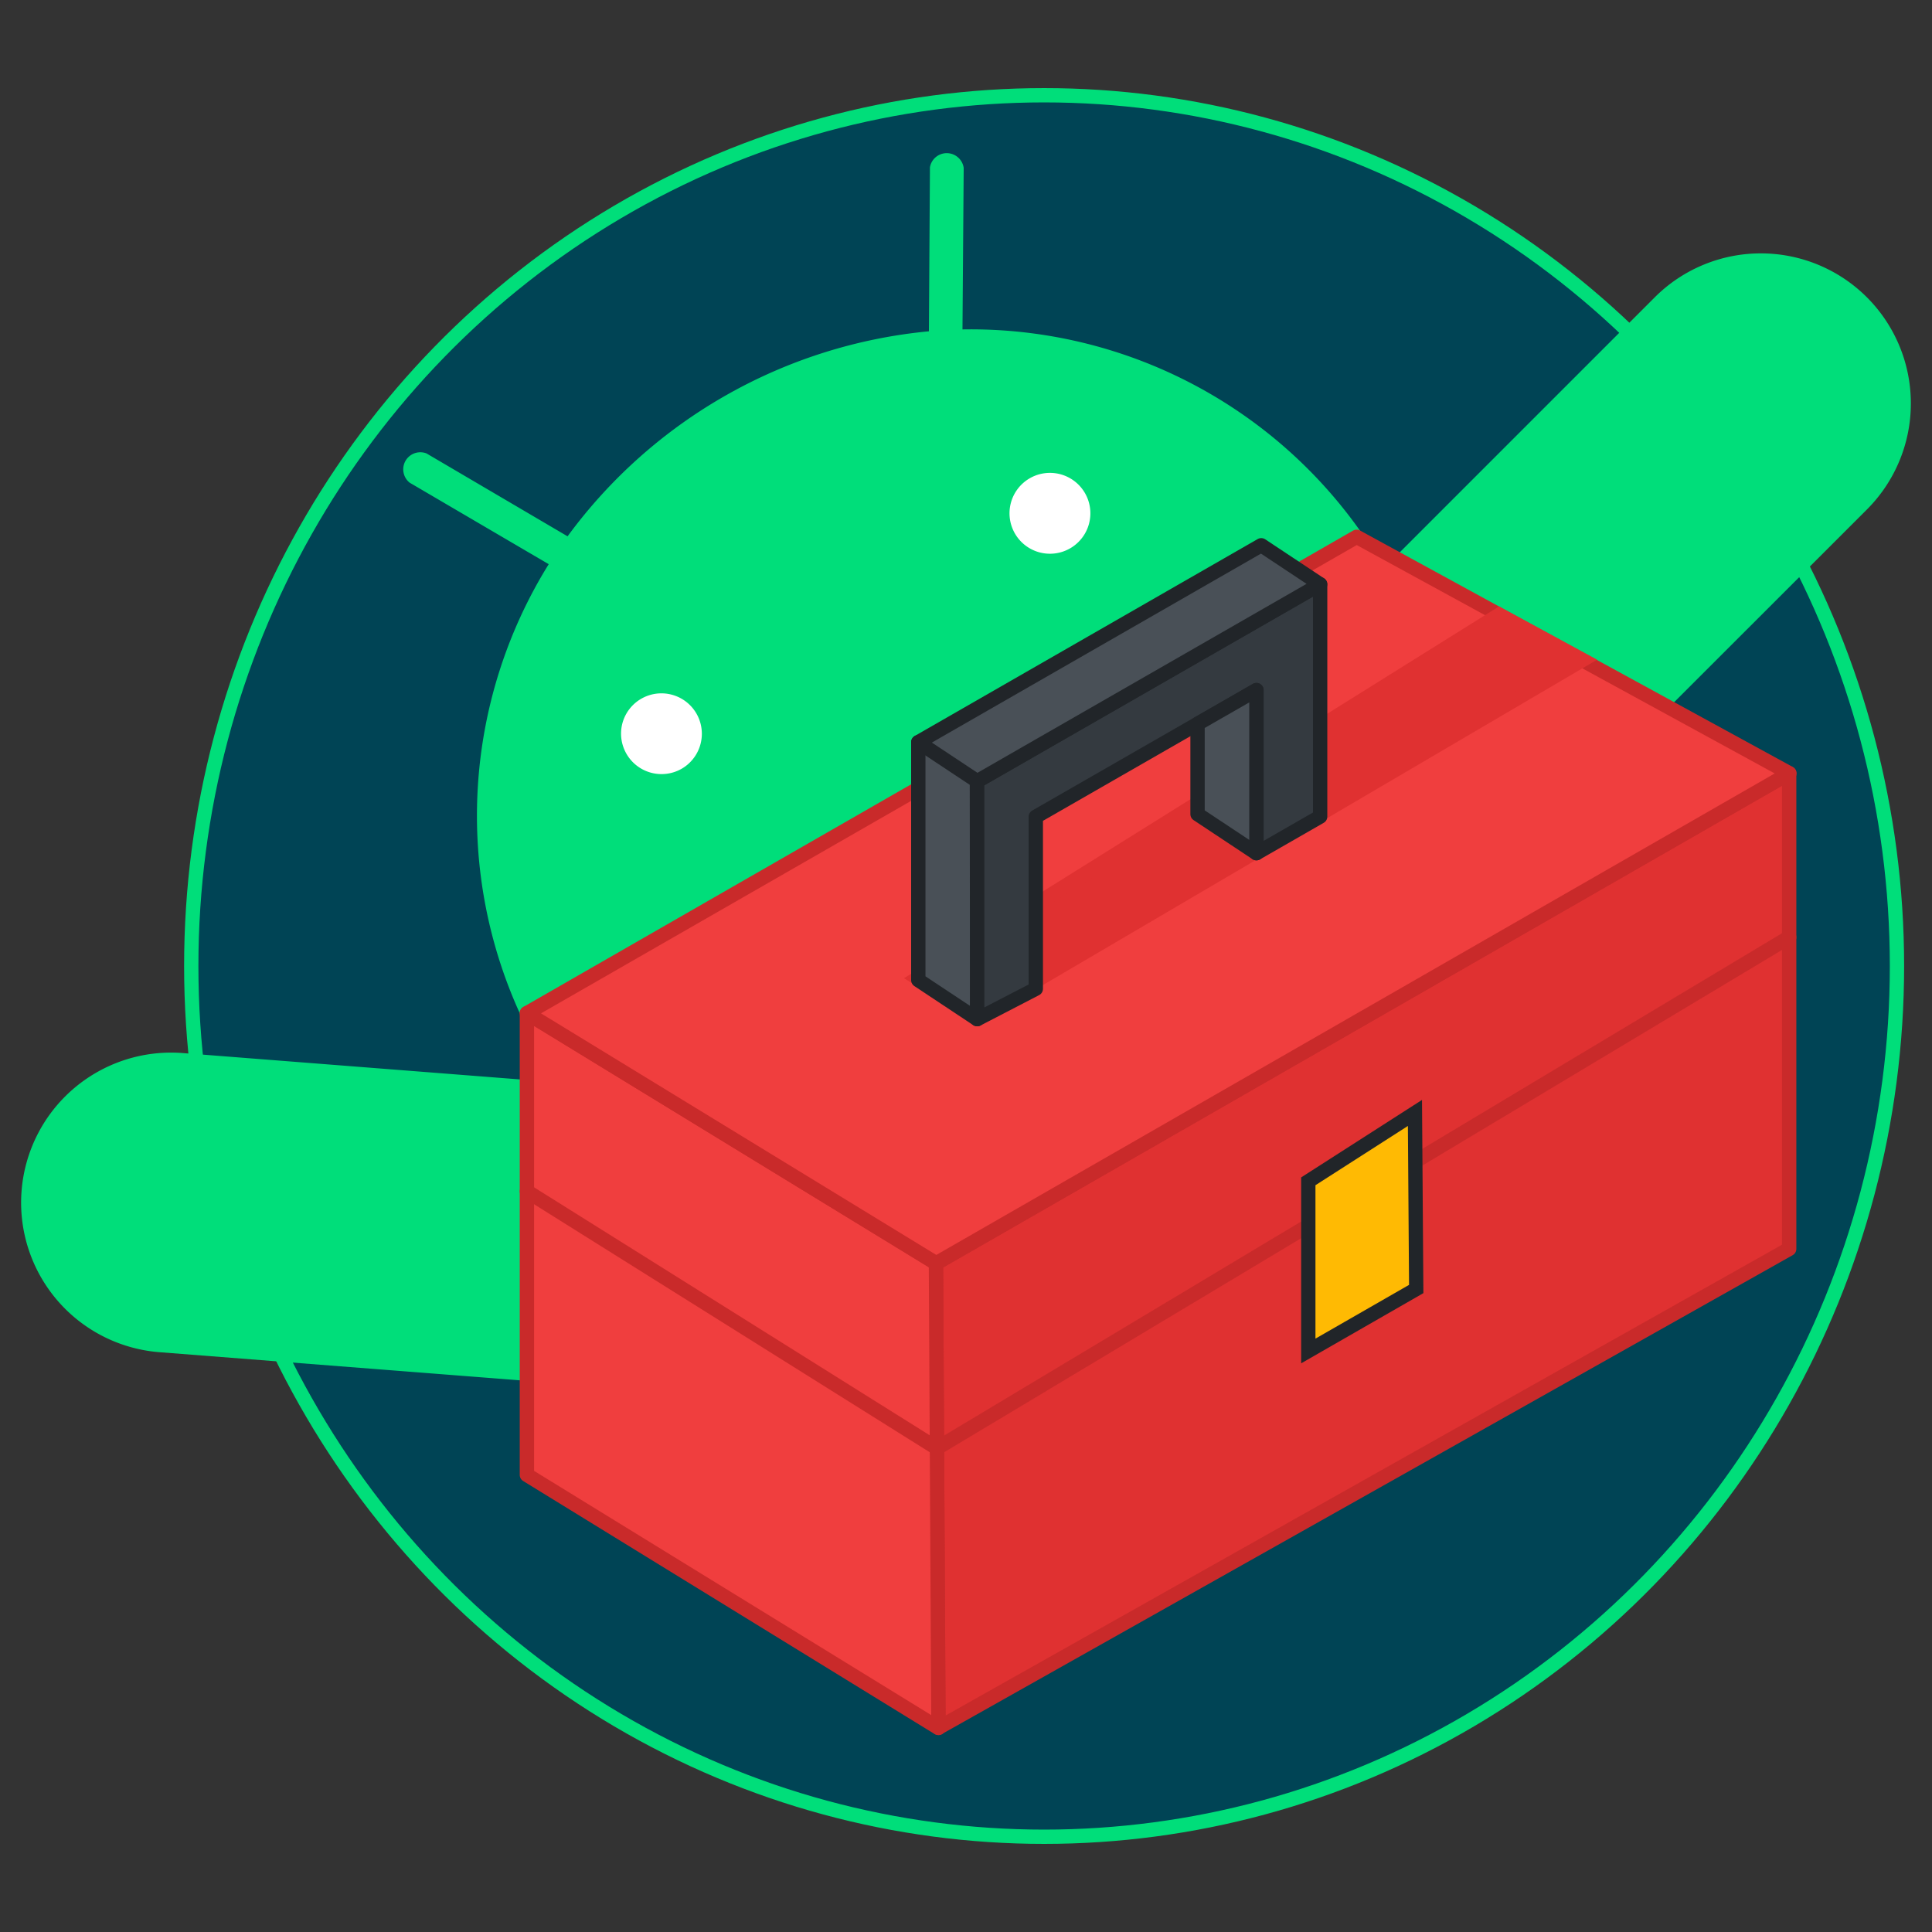 <?xml version="1.0" encoding="UTF-8" standalone="no"?>
<svg
   xmlns:dc="http://purl.org/dc/elements/1.1/"
   xmlns:cc="http://creativecommons.org/ns#"
   xmlns:rdf="http://www.w3.org/1999/02/22-rdf-syntax-ns#"
   xmlns:svg="http://www.w3.org/2000/svg"
   xmlns="http://www.w3.org/2000/svg"
   xmlns:sodipodi="http://sodipodi.sourceforge.net/DTD/sodipodi-0.dtd"
   xmlns:inkscape="http://www.inkscape.org/namespaces/inkscape"
   width="1000"
   height="1000"
   viewBox="0 0 264.583 264.583"
   version="1.1"
   id="svg8"
   inkscape:version="1.0.2-2 (e86c870879, 2021-01-15)"
   sodipodi:docname="logo.svg"
   inkscape:export-filename="C:\Users\Jeovani\Desktop\logo\logo-1.png"
   inkscape:export-xdpi="9.6000004"
   inkscape:export-ydpi="9.6000004">
  <rect x="0" y="0" width="264.583" height="264.583" fill="#333333" stroke="none"/>
  <defs
     id="defs2" />
  <sodipodi:namedview
     id="base"
     pagecolor="#ffffff"
     bordercolor="#666666"
     borderopacity="1.0"
     inkscape:pageopacity="0.0"
     inkscape:pageshadow="2"
     inkscape:zoom="0.49497475"
     inkscape:cx="411.45176"
     inkscape:cy="517.1729"
     inkscape:document-units="px"
     inkscape:current-layer="layer1"
     inkscape:document-rotation="0"
     showgrid="false"
     units="px"
     inkscape:window-width="1920"
     inkscape:window-height="1017"
     inkscape:window-x="-8"
     inkscape:window-y="-8"
     inkscape:window-maximized="1"
     showguides="true"
     inkscape:guide-bbox="true"
     inkscape:snap-others="false" />
  <g
     inkscape:label="Capa 1"
     inkscape:groupmode="layer"
     id="layer1">
    <ellipse
       style="fill:#004455;fill-rule:evenodd;stroke:#00de7a;stroke-width:1.958;stroke-miterlimit:4;stroke-dasharray:none;stroke-opacity:1"
       id="path845"
       cx="142.989"
       cy="132.292"
       rx="116.797"
       ry="119.247" />
    <path
       d="m 24.865,144.201 a 20.546,20.546 0 0 0 -3.197,40.966 l 16.406,1.28 47.189,3.683 8.573,0.679 a 3.68,3.68 0 0 0 3.954,-3.381 l 2.614,-33.622 a 3.653,3.653 0 0 0 -3.372,-3.943 l -8.562,-0.688 z"
       fill="#4285f4"
       id="path24-8"
       style="fill:#00de7a;fill-opacity:1;stroke-width:0.265" />
    <circle
       style="fill:#ffffff;fill-opacity:1;fill-rule:evenodd;stroke:none;stroke-width:1.958;stroke-miterlimit:4;stroke-dasharray:none;stroke-opacity:1"
       id="path853-5"
       cx="143.791"
       cy="72.163"
       r="10.958" />
    <circle
       style="fill:#ffffff;fill-opacity:1;fill-rule:evenodd;stroke:none;stroke-width:1.958;stroke-miterlimit:4;stroke-dasharray:none;stroke-opacity:1"
       id="path853"
       cx="89.535"
       cy="99.692"
       r="10.958" />
    <path
       d="m 131.81,45.11 0.166,-22.117 a 2.344,2.344 0 0 0 -3.818,-1.479 2.324,2.324 0 0 0 -0.805,1.411 L 127.212,45.37 A 69.491,69.491 0 0 0 77.727,73.447 L 58.409,62.095 a 2.339,2.339 0 0 0 -2.314,4.002 L 75.146,77.264 A 65.297,65.297 0 0 0 71.498,139.445 L 187.078,73.868 A 65.317,65.317 0 0 0 131.812,45.113 Z M 93.318,105.298 a 5.545,5.545 0 0 1 -8.071,-6.288 5.535,5.535 0 1 1 8.071,6.288 z M 146.529,75.107 a 5.537,5.537 0 1 1 -5.483,-9.622 5.537,5.537 0 0 1 5.483,9.622 z"
       fill="#00de7a"
       id="path2"
       style="stroke-width:0.265" />
    <path
       d="M 255.786,69.657 A 20.546,20.546 0 0 0 226.731,40.601 L 215.095,52.237 181.626,85.706 175.538,91.78 a 3.68,3.68 0 0 0 0,5.202 l 23.853,23.839 a 3.653,3.653 0 0 0 5.188,0 l 6.088,-6.06 z"
       fill="#4285f4"
       id="path24"
       style="fill:#00de7a;fill-opacity:1;stroke-width:0.265" />
    <g
       transform="matrix(31.225,0,0,31.196,-3385.572,-4144.586)"
       style="display:inline;stroke:#c92a2a;stroke-width:0.063;stroke-linecap:round;stroke-linejoin:round;stroke-miterlimit:4;stroke-dasharray:none;stroke-opacity:1"
       id="g907">
      <path
         style="fill:#e03131;fill-opacity:1;stroke:#c92a2a;stroke-width:0.063;stroke-linecap:round;stroke-linejoin:round;stroke-miterlimit:4;stroke-dasharray:none;stroke-opacity:1"
         d="m 112.53,138.402 3.742,-2.151 v 2.088 l -3.731,2.102 z"
         id="path899"
         sodipodi:nodetypes="ccccc" />
      <path
         style="fill:#f03e3e;fill-opacity:1;stroke:#c92a2a;stroke-width:0.063;stroke-linecap:round;stroke-linejoin:round;stroke-miterlimit:4;stroke-dasharray:none;stroke-opacity:1"
         d="m 112.53,138.402 -1.794,-1.098 v 2.027 l 1.805,1.111 z"
         id="path901"
         sodipodi:nodetypes="ccccc" />
      <path
         style="fill:#f03e3e;fill-opacity:1;stroke:#c92a2a;stroke-width:0.063;stroke-linecap:round;stroke-linejoin:round;stroke-miterlimit:4;stroke-dasharray:none;stroke-opacity:1"
         d="m 110.736,137.304 3.639,-2.091 1.898,1.038 -3.742,2.151 z"
         id="path903" />
      <path
         style="display:inline;fill:none;stroke:#c92a2a;stroke-width:0.063;stroke-linecap:round;stroke-linejoin:round;stroke-miterlimit:4;stroke-dasharray:none;stroke-opacity:1"
         d="m 110.736,138.086 1.798,1.128 3.738,-2.243"
         id="path905"
         sodipodi:nodetypes="ccc" />
    </g>
    <path
       style="fill:#e03131;fill-opacity:1;stroke:#e03131;stroke-width:1.958;stroke-linecap:butt;stroke-linejoin:miter;stroke-miterlimit:4;stroke-dasharray:none;stroke-opacity:1"
       d="M 133.777,139.077 216.73,90.378 205.323,84.179 125.645,133.964 Z"
       id="path945"
       sodipodi:nodetypes="ccccc" />
    <path
       sodipodi:nodetypes="ccccc"
       id="path919"
       d="m 179.17,161.778 v 23.234 l 14.778,-8.486 -0.174,-24.111 z"
       style="fill:#ffba03;fill-opacity:1;stroke:#212529;stroke-width:1.958;stroke-linecap:butt;stroke-linejoin:miter;stroke-miterlimit:4;stroke-dasharray:none;stroke-opacity:1" />
    <g
       style="stroke:#212529;stroke-width:0.773;stroke-linecap:round;stroke-linejoin:round;stroke-miterlimit:4;stroke-dasharray:none;stroke-opacity:1"
       transform="matrix(2.54,0,0,2.526,-87.568,-203.686)"
       id="g941">
      <path
         style="fill:#495057;fill-opacity:1;stroke:#212529;stroke-width:0.773;stroke-linecap:round;stroke-linejoin:round;stroke-miterlimit:4;stroke-dasharray:none;stroke-opacity:1"
         d="m 83.987,133.774 3.175,2.117 -0.015,-13.093 -3.16,-1.926 z"
         id="path933" />
      <path
         style="fill:#343a40;fill-opacity:1;stroke:#212529;stroke-width:0.773;stroke-linecap:round;stroke-linejoin:round;stroke-miterlimit:4;stroke-dasharray:none;stroke-opacity:1"
         d="m 87.162,135.891 v -12.903 l 18.491,-10.675 v 12.597 l -3.435,1.983 v -8.846 l -11.896,6.868 v 9.329 z"
         id="path935" />
      <path
         style="fill:#495057;fill-opacity:1;stroke:#212529;stroke-width:0.773;stroke-linecap:round;stroke-linejoin:round;stroke-miterlimit:4;stroke-dasharray:none;stroke-opacity:1"
         d="m 83.987,120.871 3.175,2.117 18.49,-10.675 -3.175,-2.117 z"
         id="path937" />
      <path
         style="fill:#495057;fill-opacity:1;stroke:#212529;stroke-width:0.773;stroke-linecap:round;stroke-linejoin:round;stroke-miterlimit:4;stroke-dasharray:none;stroke-opacity:1"
         d="m 99.043,119.88 v 4.897 l 3.175,2.117 v -8.846 z"
         id="path939" />
    </g>
  </g>
</svg>
